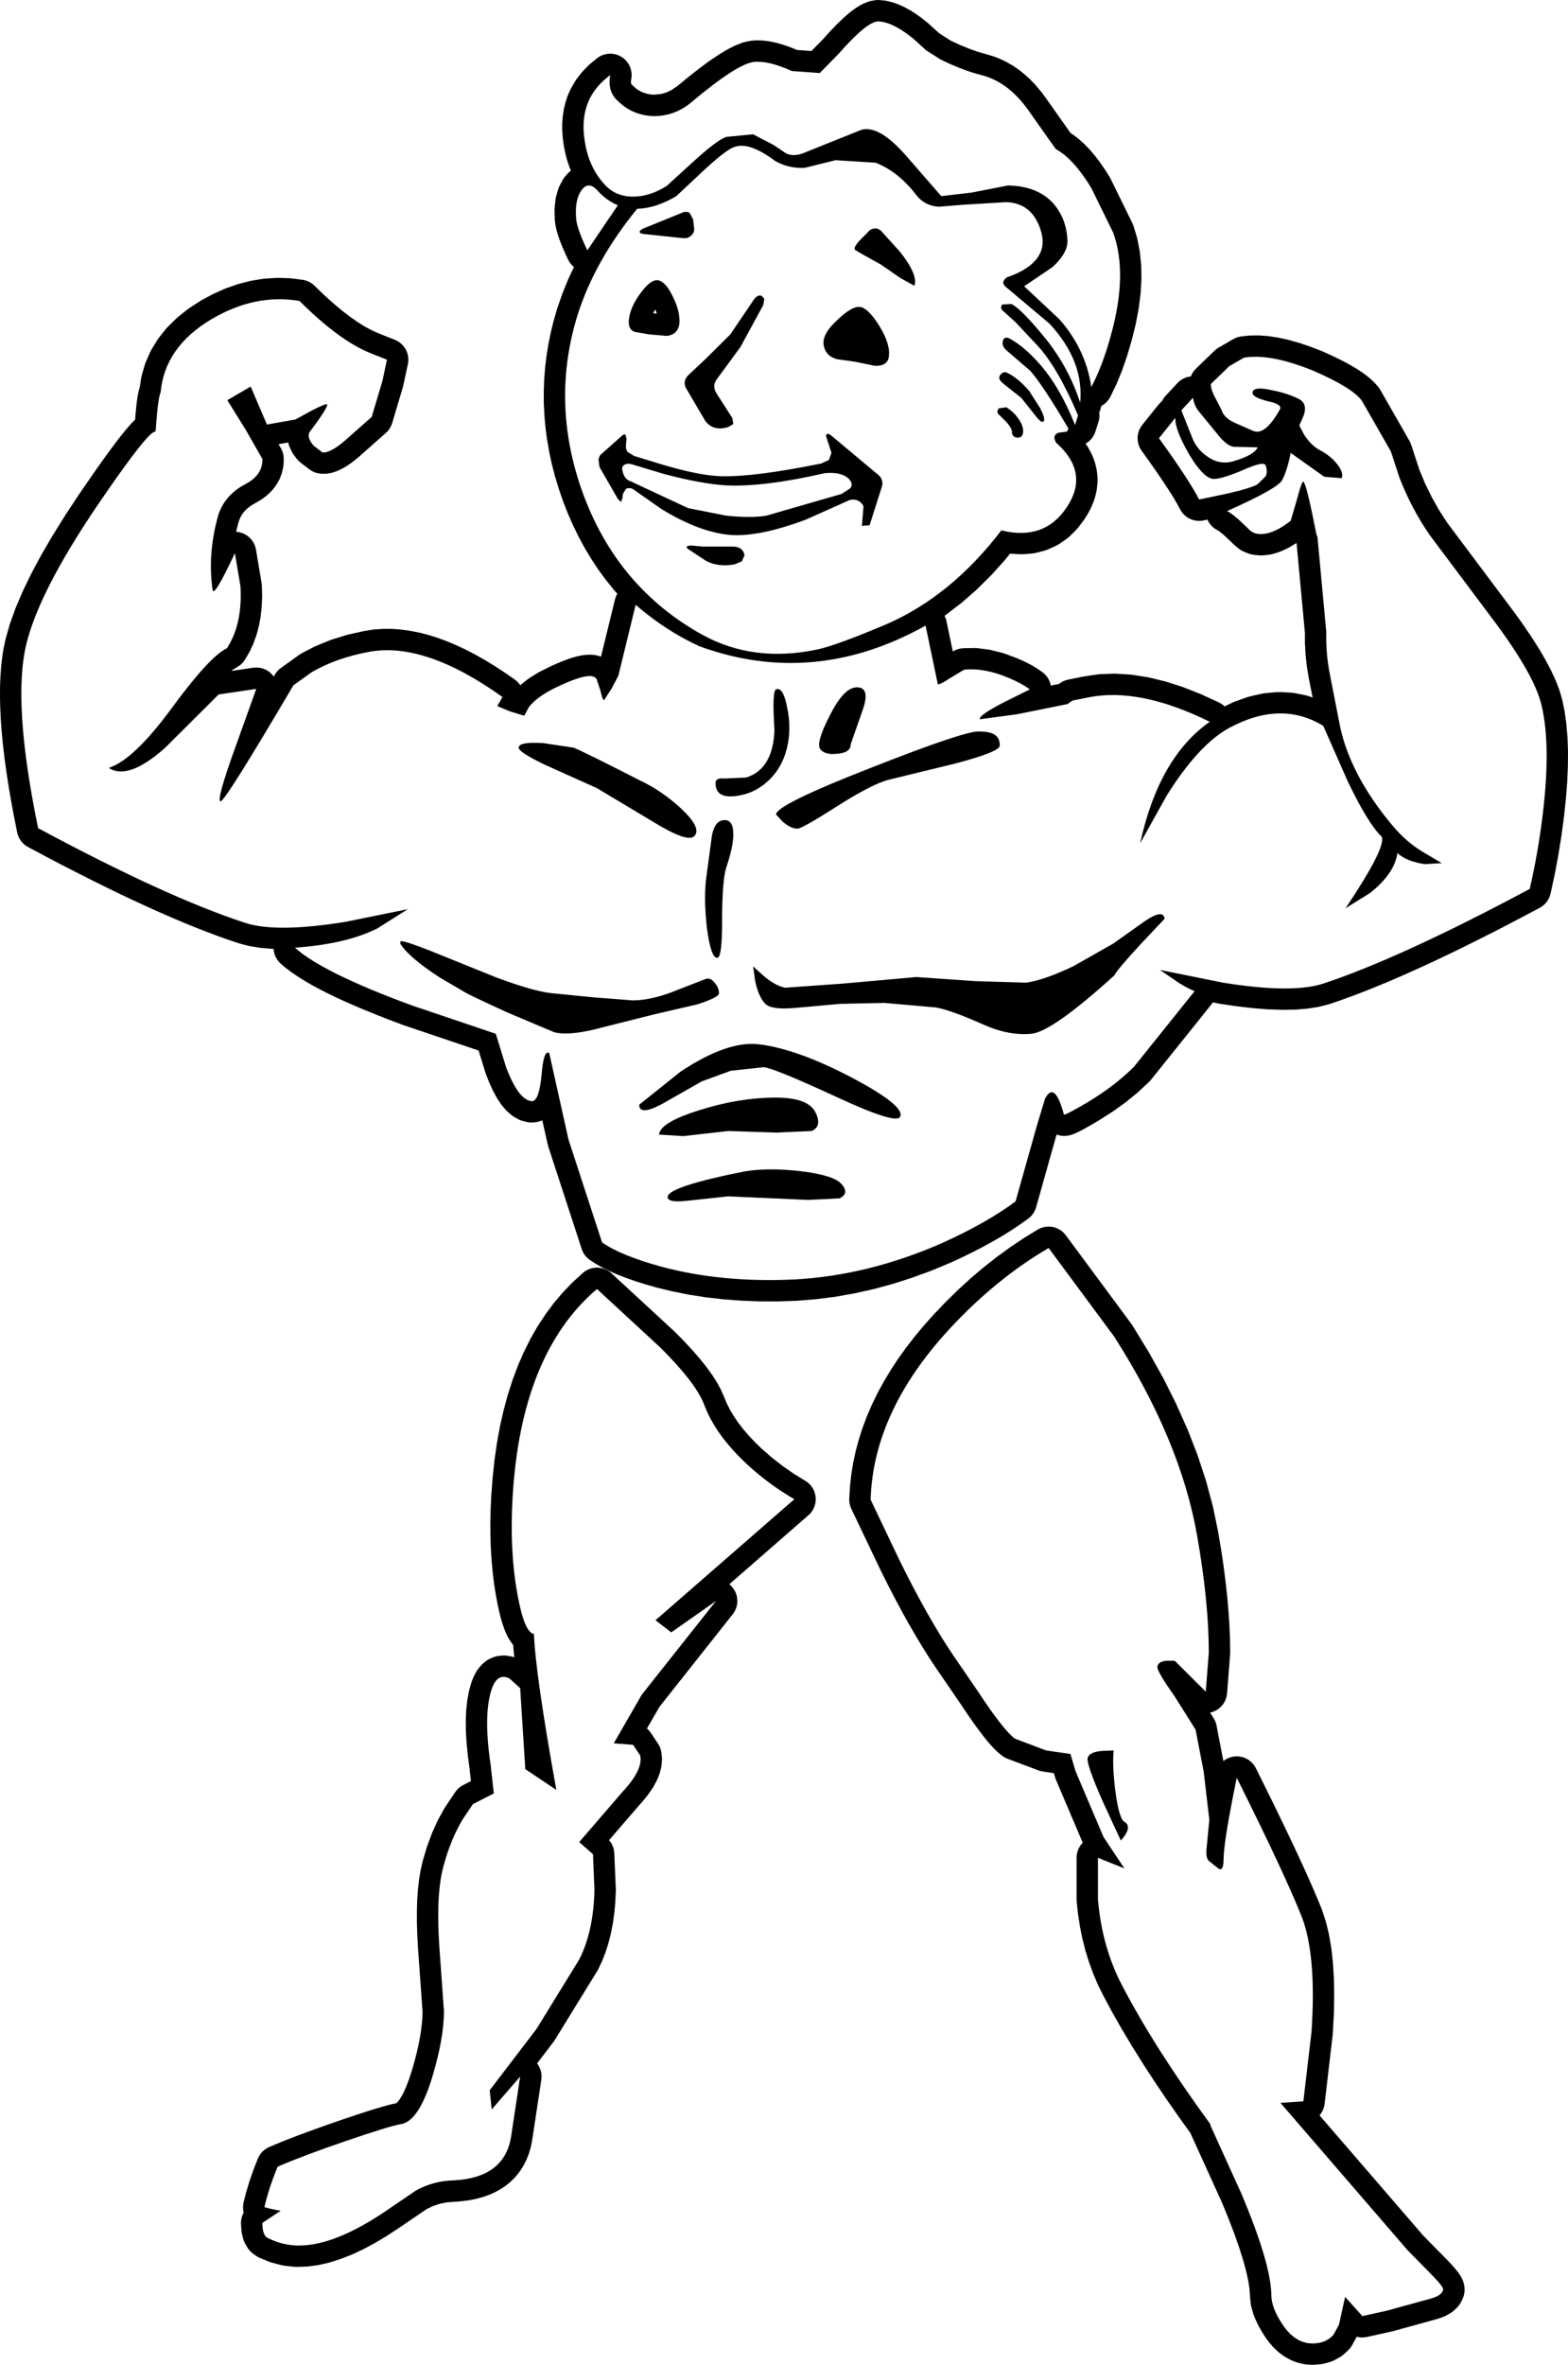 <?xml version="1.0" encoding="UTF-8"?>
<svg xmlns="http://www.w3.org/2000/svg" xmlns:xlink="http://www.w3.org/1999/xlink" width="39.112mm" height="58.961mm" viewBox="-505.904 86.03 39.112 58.961">
    <path transform="matrix(-1,0,0,1,0,0)" style="stroke:none;fill:#000000;fill-rule:evenodd" d="M484.05,86.033L484.084,86.037L484.161,86.05L484.214,86.061L484.281,86.085L484.371,86.123L484.442,86.159L484.545,86.222L484.589,86.252L484.706,86.34L484.735,86.364L484.865,86.478L484.885,86.496L485.029,86.635L485.043,86.649L485.201,86.813L485.212,86.826L485.374,87.006L485.664,87.302L486.025,87.276L486.084,87.25L486.104,87.242L486.239,87.19L486.263,87.181L486.391,87.139L486.419,87.13L486.54,87.097L486.572,87.09L486.686,87.066L486.724,87.059L486.831,87.045L486.876,87.041L486.975,87.036L487.027,87.036L487.12,87.041L487.173,87.046L487.203,87.052L487.319,87.076L487.371,87.09L487.402,87.101L487.541,87.155L487.592,87.177L487.755,87.261L487.789,87.28L487.975,87.393L487.998,87.408L488.208,87.55L488.225,87.562L488.458,87.734L488.471,87.744L488.728,87.946L488.738,87.954L489,88.17L489.153,88.275L489.29,88.339L489.435,88.377L489.595,88.39L489.659,88.386L489.737,88.374L489.806,88.356L489.87,88.334L489.933,88.304L489.993,88.269L490.051,88.226L490.116,88.169L490.145,88.14L490.152,88.131L490.156,88.124L490.16,88.115L490.162,88.104L490.165,88.08L490.164,88.046L490.154,87.974L490.149,87.92L490.15,87.866L490.156,87.813L490.168,87.76L490.185,87.709L490.207,87.659L490.234,87.613L490.266,87.569L490.301,87.528L490.341,87.492L490.384,87.459L490.431,87.432L490.479,87.408L490.53,87.391L490.583,87.378L490.636,87.37L490.69,87.368L490.744,87.372L490.797,87.381L490.849,87.395L490.9,87.415L490.948,87.439L490.993,87.468L491.02,87.489L491.18,87.62L491.223,87.659L491.361,87.8L491.403,87.847L491.519,87.997L491.557,88.055L491.65,88.214L491.677,88.266L491.729,88.382L491.746,88.426L491.788,88.548L491.801,88.593L491.832,88.719L491.841,88.763L491.862,88.895L491.867,88.936L491.878,89.073L491.88,89.114L491.88,89.255L491.879,89.292L491.869,89.439L491.866,89.474L491.846,89.626L491.841,89.655L491.811,89.815L491.803,89.85L491.764,90.003L491.753,90.04L491.704,90.186L491.69,90.223L491.664,90.284L491.704,90.318L491.743,90.355L491.772,90.388L491.818,90.443L491.85,90.486L491.878,90.533L491.948,90.667L491.97,90.716L491.989,90.771L492.033,90.932L492.045,90.984L492.05,91.02L492.069,91.207L492.072,91.276L492.066,91.491L492.063,91.536L492.055,91.601L492.048,91.648L492.033,91.723L492.025,91.755L492.002,91.84L491.994,91.865L491.963,91.96L491.956,91.981L491.917,92.085L491.911,92.101L491.864,92.215L491.858,92.229L491.803,92.353L491.799,92.363L491.736,92.497L491.711,92.545L491.681,92.59L491.646,92.631L491.608,92.669L491.587,92.686L491.723,92.976L491.734,93.001L491.871,93.336L491.88,93.362L491.998,93.699L492.006,93.725L492.086,94L492.092,94.021L492.16,94.296L492.165,94.317L492.221,94.593L492.225,94.615L492.27,94.89L492.273,94.913L492.306,95.189L492.308,95.211L492.33,95.488L492.331,95.511L492.34,95.788L492.341,95.81L492.339,96.088L492.338,96.11L492.324,96.388L492.323,96.411L492.297,96.689L492.295,96.711L492.258,96.99L492.254,97.011L492.205,97.29L492.201,97.312L492.141,97.591L492.136,97.611L492.064,97.891L492.058,97.911L491.974,98.191L491.968,98.21L491.872,98.491L491.865,98.512L491.752,98.802L491.744,98.822L491.621,99.104L491.612,99.124L491.479,99.396L491.469,99.416L491.327,99.679L491.315,99.7L491.163,99.953L491.15,99.974L490.989,100.218L490.975,100.238L490.803,100.473L490.788,100.492L490.607,100.718L490.591,100.737L490.505,100.835L490.509,100.841L490.534,100.889L490.553,100.939L490.566,100.983L490.913,102.403L490.928,102.397L490.978,102.381L491.031,102.368L491.1,102.358L491.16,102.353L491.24,102.354L491.311,102.359L491.367,102.366L491.451,102.382L491.489,102.39L491.585,102.415L491.616,102.424L491.723,102.459L491.745,102.467L491.864,102.511L491.882,102.518L492.013,102.573L492.028,102.579L492.171,102.644L492.189,102.653L492.436,102.776L492.479,102.799L492.688,102.929L492.74,102.965L492.911,103.101L492.926,103.115L492.932,103.106L492.965,103.063L493.002,103.023L493.043,102.988L493.067,102.97L493.308,102.803L493.321,102.794L493.557,102.64L493.571,102.631L493.803,102.489L493.818,102.481L494.046,102.352L494.064,102.343L494.287,102.227L494.306,102.218L494.525,102.116L494.546,102.106L494.761,102.017L494.784,102.008L494.994,101.931L495.019,101.923L495.225,101.859L495.253,101.851L495.455,101.8L495.485,101.794L495.683,101.756L495.714,101.751L495.908,101.726L495.943,101.722L496.132,101.71L496.168,101.709L496.354,101.71L496.391,101.712L496.572,101.725L496.612,101.73L496.788,101.757L496.825,101.764L497.219,101.852L497.26,101.863L497.627,101.976L497.67,101.992L498.012,102.131L498.057,102.151L498.374,102.315L498.44,102.356L498.897,102.684L498.939,102.717L498.978,102.755L499.012,102.797L499.045,102.846L499.076,102.899L499.093,102.875L499.129,102.835L499.168,102.798L499.211,102.765L499.257,102.737L499.306,102.714L499.357,102.696L499.409,102.683L499.462,102.675L499.516,102.673L499.589,102.678L500.133,102.759L500.064,102.706L499.983,102.659L499.937,102.63L499.895,102.597L499.856,102.559L499.822,102.517L499.789,102.468L499.697,102.314L499.673,102.269L499.596,102.104L499.577,102.058L499.513,101.882L499.499,101.838L499.45,101.651L499.44,101.609L499.404,101.411L499.399,101.371L499.377,101.162L499.374,101.126L499.366,100.906L499.366,100.873L499.372,100.642L499.379,100.567L499.519,99.734L499.53,99.681L499.547,99.63L499.569,99.581L499.596,99.534L499.627,99.49L499.663,99.45L499.703,99.413L499.746,99.38L499.792,99.352L499.841,99.329L499.892,99.311L499.944,99.298L499.997,99.291L500.014,99.29L500.004,99.243L499.952,99.043L499.926,98.969L499.895,98.905L499.858,98.844L499.813,98.786L499.759,98.73L499.699,98.678L499.626,98.626L499.419,98.506L499.373,98.476L499.283,98.411L499.233,98.369L499.157,98.298L499.105,98.242L499.045,98.166L499.013,98.122L498.998,98.098L498.951,98.016L498.927,97.968L498.915,97.938L498.882,97.851L498.866,97.8L498.858,97.767L498.84,97.674L498.832,97.62L498.83,97.593L498.826,97.495L498.827,97.441L498.833,97.387L498.844,97.334L498.861,97.283L498.882,97.234L498.896,97.208L498.955,97.105L498.714,97.062L498.714,97.066L498.701,97.118L498.683,97.169L498.668,97.204L498.626,97.289L498.6,97.336L498.573,97.375L498.504,97.466L498.469,97.508L498.43,97.545L498.401,97.569L498.186,97.733L498.141,97.763L498.094,97.789L498.044,97.81L497.992,97.826L497.939,97.836L497.875,97.842L497.825,97.843L497.771,97.842L497.723,97.835L497.667,97.826L497.591,97.807L497.529,97.787L497.472,97.764L497.405,97.733L497.364,97.712L497.291,97.671L497.259,97.651L497.181,97.599L497.157,97.582L497.073,97.519L497.056,97.505L496.966,97.432L496.951,97.419L496.279,96.825L496.24,96.787L496.206,96.745L496.176,96.701L496.15,96.653L496.121,96.577L495.854,95.681L495.844,95.64L495.73,95.11L495.722,95.056L495.718,95.002L495.721,94.949L495.728,94.895L495.741,94.843L495.76,94.792L495.783,94.743L495.811,94.697L495.844,94.654L495.881,94.615L495.921,94.579L495.965,94.548L496.012,94.521L496.055,94.502L496.43,94.353L496.602,94.279L496.776,94.188L496.963,94.073L497.164,93.934L497.369,93.777L497.591,93.591L497.822,93.383L498.063,93.15L498.104,93.114L498.148,93.083L498.195,93.057L498.244,93.035L498.295,93.018L498.368,93.004L498.643,92.97L498.694,92.966L498.969,92.958L499.019,92.959L499.294,92.977L499.344,92.982L499.618,93.026L499.665,93.036L499.939,93.106L499.984,93.119L500.258,93.215L500.299,93.231L500.572,93.353L500.609,93.371L500.882,93.519L500.921,93.542L501.196,93.722L501.237,93.752L501.479,93.946L501.521,93.984L501.73,94.191L501.771,94.237L501.946,94.458L501.985,94.514L502.127,94.748L502.159,94.81L502.268,95.057L502.292,95.124L502.367,95.384L502.382,95.452L502.417,95.682L502.427,95.715L502.443,95.773L502.466,95.884L502.472,95.916L502.493,96.063L502.496,96.084L502.515,96.268L502.517,96.28L502.534,96.493L502.537,96.496L502.561,96.519L502.622,96.582L502.637,96.598L502.706,96.676L502.716,96.688L502.795,96.781L502.802,96.79L502.89,96.899L502.896,96.907L502.992,97.032L502.996,97.036L503.101,97.176L503.105,97.181L503.219,97.336L503.222,97.341L503.345,97.511L503.347,97.514L503.479,97.7L503.482,97.704L503.623,97.905L503.625,97.909L503.934,98.358L503.94,98.366L504.281,98.884L504.288,98.895L504.594,99.387L504.603,99.401L504.874,99.867L504.883,99.883L505.119,100.324L505.129,100.343L505.33,100.758L505.341,100.782L505.507,101.171L505.518,101.199L505.65,101.563L505.661,101.598L505.758,101.936L505.766,101.97L505.807,102.158L505.812,102.185L505.845,102.386L505.848,102.41L505.873,102.624L505.875,102.646L505.892,102.874L505.893,102.894L505.903,103.135L505.903,103.152L505.904,103.406L505.904,103.422L505.898,103.689L505.897,103.704L505.883,103.984L505.882,103.997L505.86,104.291L505.859,104.303L505.829,104.61L505.828,104.62L505.79,104.941L505.789,104.951L505.743,105.284L505.742,105.293L505.688,105.64L505.687,105.648L505.625,106.008L505.624,106.016L505.555,106.389L505.553,106.396L505.476,106.783L505.463,106.835L505.444,106.886L505.421,106.934L505.392,106.98L505.36,107.023L505.323,107.062L505.282,107.098L505.238,107.129L505.204,107.149L504.809,107.359L504.806,107.361L504.421,107.563L504.418,107.565L504.042,107.758L504.039,107.76L503.673,107.945L503.669,107.947L503.313,108.124L503.309,108.126L502.962,108.295L502.958,108.297L502.621,108.457L502.616,108.459L502.289,108.611L502.284,108.613L501.966,108.757L501.961,108.759L501.652,108.894L501.647,108.896L501.348,109.023L501.342,109.026L501.053,109.144L501.046,109.147L500.766,109.256L500.759,109.259L500.489,109.361L500.481,109.364L500.22,109.457L500.212,109.46L499.961,109.544L499.926,109.555L499.718,109.61L499.667,109.62L499.429,109.659L499.388,109.664L499.12,109.686L499.086,109.688L499.079,109.688L499.075,109.73L499.066,109.783L499.05,109.835L499.03,109.885L499.004,109.932L498.974,109.977L498.94,110.019L498.893,110.064L498.802,110.142L498.781,110.159L498.677,110.238L498.658,110.252L498.543,110.333L498.526,110.344L498.398,110.427L498.384,110.436L498.244,110.521L498.231,110.528L498.079,110.615L498.067,110.621L497.903,110.709L497.893,110.714L497.717,110.803L497.707,110.808L497.519,110.899L497.511,110.902L497.31,110.995L497.302,110.998L497.09,111.092L497.083,111.095L496.858,111.191L496.852,111.193L496.615,111.29L496.609,111.293L496.36,111.391L496.355,111.394L496.094,111.494L496.089,111.496L495.816,111.598L495.8,111.603L493.966,112.222L493.793,112.783L493.779,112.823L493.702,113.016L493.691,113.042L493.614,113.21L493.598,113.241L493.52,113.385L493.496,113.425L493.417,113.545L493.381,113.594L493.301,113.689L493.264,113.728L493.243,113.747L493.163,113.817L493.121,113.851L493.074,113.88L492.993,113.926L492.945,113.951L492.894,113.97L492.866,113.978L492.784,113.999L492.731,114.011L492.677,114.016L492.623,114.016L492.595,114.014L492.549,114.01L492.496,114.001L492.444,113.988L492.393,113.969L492.377,113.961L492.243,114.559L492.23,114.609L491.393,117.173L491.374,117.223L491.35,117.271L491.321,117.317L491.287,117.359L491.249,117.398L491.208,117.432L491.176,117.455L491.05,117.536L491.02,117.554L490.877,117.634L490.851,117.647L490.691,117.725L490.669,117.736L490.491,117.812L490.472,117.82L490.278,117.895L490.261,117.901L490.049,117.975L490.035,117.98L489.807,118.051L489.793,118.055L489.548,118.125L489.528,118.131L489.146,118.224L489.123,118.229L488.731,118.307L488.709,118.311L488.307,118.374L488.285,118.377L487.873,118.424L487.853,118.426L487.431,118.458L487.411,118.459L486.979,118.475L486.96,118.476L486.518,118.477L486.5,118.477L486.049,118.462L486.023,118.461L485.566,118.424L485.541,118.422L485.083,118.363L485.059,118.36L484.601,118.279L484.577,118.274L484.119,118.172L484.095,118.166L483.637,118.041L483.615,118.035L483.156,117.888L483.134,117.88L482.675,117.712L482.654,117.703L482.195,117.512L482.174,117.503L481.901,117.377L481.892,117.372L481.632,117.244L481.621,117.239L481.373,117.111L481.362,117.104L481.127,116.975L481.115,116.968L480.893,116.839L480.88,116.831L480.671,116.7L480.657,116.691L480.46,116.56L480.445,116.549L480.261,116.417L480.219,116.383L480.18,116.345L480.146,116.304L480.115,116.259L480.09,116.212L480.069,116.162L480.059,116.129L479.549,114.317L479.501,114.333L479.449,114.344L479.395,114.351L479.341,114.352L479.287,114.347L479.238,114.338L479.21,114.332L479.158,114.317L479.13,114.306L479.083,114.287L479.051,114.273L478.986,114.242L478.97,114.234L478.886,114.189L478.876,114.184L478.774,114.127L478.767,114.123L478.645,114.054L478.642,114.051L478.502,113.97L478.485,113.959L478.16,113.752L478.135,113.735L477.835,113.519L477.809,113.5L477.533,113.274L477.506,113.251L477.254,113.016L477.201,112.96L475.691,111.078L475.659,111.034L475.652,111.022L475.502,111.052L475.474,111.057L475.061,111.118L475.044,111.12L474.66,111.165L474.64,111.167L474.285,111.195L474.261,111.196L473.934,111.207L473.907,111.208L473.609,111.203L473.575,111.201L473.305,111.179L473.264,111.174L473.024,111.136L472.975,111.125L472.763,111.07L472.725,111.059L472.477,110.974L472.469,110.971L472.211,110.878L472.203,110.875L471.936,110.774L471.929,110.771L471.651,110.661L471.645,110.658L471.358,110.54L471.351,110.538L471.054,110.411L471.049,110.409L470.742,110.274L470.737,110.271L470.42,110.128L470.415,110.126L470.088,109.974L470.084,109.972L469.747,109.812L469.743,109.81L469.396,109.641L469.392,109.639L469.036,109.462L469.032,109.46L468.666,109.275L468.662,109.274L468.286,109.08L468.283,109.078L467.896,108.876L467.894,108.874L467.497,108.664L467.451,108.636L467.408,108.604L467.368,108.568L467.332,108.527L467.3,108.483L467.273,108.437L467.251,108.388L467.234,108.336L467.226,108.306L467.125,107.838L467.122,107.823L467.033,107.351L467.031,107.337L466.955,106.862L466.953,106.848L466.889,106.369L466.888,106.355L466.844,105.938L466.842,105.922L466.812,105.527L466.811,105.51L466.795,105.138L466.795,105.118L466.792,104.769L466.793,104.746L466.804,104.42L466.806,104.394L466.832,104.091L466.835,104.061L466.874,103.781L466.88,103.747L466.933,103.49L466.944,103.446L467.001,103.254L467.015,103.213L467.096,103.003L467.11,102.971L467.216,102.743L467.229,102.718L467.359,102.473L467.37,102.452L467.525,102.189L467.536,102.172L467.715,101.892L467.724,101.878L467.928,101.58L467.936,101.568L468.165,101.252L468.17,101.245L469.797,99.074L469.998,98.765L470.181,98.443L470.349,98.101L470.496,97.753L470.704,97.118L470.724,97.067L470.748,97.019L471.471,95.756L471.5,95.71L471.529,95.673L471.601,95.59L471.645,95.545L471.739,95.458L471.777,95.427L471.893,95.338L471.923,95.316L472.063,95.225L472.087,95.21L472.249,95.116L472.269,95.104L472.453,95.007L472.47,94.999L472.677,94.899L472.691,94.892L472.92,94.789L472.946,94.778L473.21,94.677L473.232,94.669L473.482,94.584L473.507,94.577L473.744,94.51L473.773,94.502L473.997,94.453L474.032,94.446L474.242,94.414L474.283,94.409L474.48,94.394L474.527,94.393L474.712,94.395L474.765,94.398L474.937,94.418L474.99,94.426L475.042,94.441L475.092,94.46L475.145,94.487L475.513,94.701L475.558,94.731L475.615,94.779L476.072,95.222L476.109,95.261L476.142,95.304L476.17,95.35L476.193,95.399L476.199,95.416L476.225,95.418L476.278,95.429L476.329,95.445L476.379,95.466L476.426,95.492L476.471,95.523L476.512,95.558L476.537,95.584L476.829,95.899L476.863,95.94L476.894,95.985L476.918,96.031L476.953,96.061L477.005,96.117L477.411,96.622L477.442,96.666L477.469,96.713L477.492,96.762L477.509,96.813L477.52,96.866L477.527,96.919L477.528,96.973L477.523,97.027L477.513,97.08L477.498,97.132L477.478,97.182L477.453,97.23L477.428,97.267L477.249,97.517L477.088,97.746L476.947,97.952L476.819,98.144L476.701,98.326L476.61,98.474L476.533,98.607L476.463,98.737L476.435,98.783L476.402,98.826L476.365,98.866L476.325,98.901L476.281,98.933L476.234,98.96L476.185,98.982L476.134,98.998L476.081,99.01L476.027,99.016L475.973,99.017L475.919,99.012L475.883,99.006L475.785,98.985L475.77,99.018L475.743,99.065L475.711,99.108L475.675,99.149L475.635,99.185L475.592,99.217L475.545,99.245L475.519,99.259L475.492,99.277L475.438,99.319L475.372,99.373L475.13,99.603L475.108,99.623L475.022,99.696L474.979,99.728L474.933,99.757L474.88,99.782L474.775,99.826L474.724,99.843L474.672,99.856L474.63,99.863L474.506,99.876L474.452,99.879L474.388,99.876L474.246,99.86L474.193,99.851L474.15,99.84L474.008,99.796L473.941,99.771L473.795,99.704L473.743,99.676L473.591,99.585L473.563,99.567L473.354,101.816L473.354,102.057L473.353,102.086L473.338,102.349L473.336,102.379L473.306,102.64L473.303,102.668L473.259,102.927L473.257,102.942L473.162,103.421L473.26,103.387L473.334,103.366L473.616,103.31L473.694,103.3L473.984,103.285L474.06,103.287L474.357,103.314L474.426,103.325L474.73,103.394L474.792,103.412L475.104,103.523L475.155,103.544L475.358,103.642L475.391,103.612L475.435,103.58L475.504,103.542L475.937,103.342L475.965,103.33L476.383,103.166L476.416,103.154L476.819,103.025L476.857,103.015L477.245,102.921L477.288,102.913L477.661,102.855L477.709,102.849L478.067,102.827L478.121,102.826L478.464,102.839L478.522,102.844L478.849,102.893L478.876,102.898L479.257,102.974L479.309,102.987L479.36,103.005L479.408,103.029L479.456,103.058L479.492,103.083L479.693,103.124L479.695,103.109L479.709,103.057L479.728,103.007L479.752,102.958L479.781,102.912L479.814,102.87L479.851,102.831L479.913,102.781L480.021,102.706L480.053,102.686L480.173,102.614L480.203,102.598L480.337,102.53L480.362,102.518L480.508,102.453L480.537,102.441L480.836,102.329L480.892,102.311L481.18,102.238L481.246,102.225L481.524,102.191L481.599,102.187L481.864,102.192L481.918,102.196L481.972,102.205L482.024,102.22L482.074,102.24L482.13,102.269L482.137,102.273L482.295,101.518L482.309,101.466L482.328,101.415L482.344,101.383L482.33,101.374L482.301,101.353L481.939,101.075L481.912,101.054L481.561,100.748L481.537,100.725L481.198,100.39L481.176,100.368L480.848,100.004L480.829,99.981L480.71,99.834L480.697,99.835L480.452,99.849L480.373,99.848L480.145,99.828L480.091,99.82L480.058,99.813L479.845,99.758L479.794,99.741L479.757,99.726L479.561,99.636L479.513,99.611L479.479,99.59L479.299,99.465L479.257,99.432L479.231,99.409L479.067,99.249L479.014,99.189L478.867,98.995L478.838,98.952L478.772,98.845L478.752,98.811L478.697,98.705L478.679,98.665L478.635,98.56L478.618,98.516L478.585,98.411L478.572,98.361L478.55,98.258L478.542,98.203L478.531,98.1L478.528,98.045L478.528,97.943L478.531,97.884L478.543,97.783L478.552,97.727L478.574,97.628L478.589,97.573L478.622,97.474L478.642,97.424L478.686,97.326L478.708,97.283L478.763,97.186L478.788,97.147L478.826,97.091L478.812,97.083L478.767,97.053L478.725,97.018L478.688,96.98L478.654,96.937L478.625,96.892L478.601,96.844L478.579,96.786L478.504,96.547L478.49,96.495L478.482,96.442L478.479,96.388L478.482,96.334L478.485,96.312L478.483,96.307L478.461,96.257L478.445,96.206L478.434,96.153L478.434,96.151L478.41,96.139L478.365,96.109L478.324,96.075L478.286,96.036L478.252,95.994L478.222,95.949L478.202,95.912L478.062,95.622L478.048,95.592L477.919,95.276L477.909,95.249L477.791,94.908L477.783,94.883L477.676,94.517L477.67,94.496L477.578,94.125L477.572,94.096L477.504,93.74L477.499,93.707L477.455,93.367L477.452,93.33L477.433,93.006L477.432,92.965L477.438,92.655L477.441,92.611L477.472,92.317L477.479,92.268L477.534,91.989L477.547,91.938L477.627,91.675L477.645,91.624L477.658,91.595L478.203,90.483L478.232,90.432L478.343,90.257L478.355,90.239L478.466,90.079L478.481,90.057L478.592,89.913L478.611,89.891L478.722,89.761L478.745,89.736L478.856,89.622L478.883,89.596L478.994,89.498L479.029,89.469L479.14,89.386L479.182,89.358L479.199,89.348L479.769,88.541L479.773,88.535L479.906,88.352L479.929,88.323L480.067,88.158L480.095,88.126L480.239,87.98L480.273,87.949L480.423,87.821L480.461,87.791L480.616,87.682L480.662,87.653L480.822,87.563L480.872,87.538L481.038,87.466L481.091,87.446L481.262,87.393L481.276,87.389L481.497,87.326L481.718,87.249L481.957,87.151L482.193,87.041L482.478,86.859L482.75,86.611L482.779,86.587L482.907,86.486L482.927,86.47L483.051,86.383L483.075,86.366L483.193,86.291L483.223,86.274L483.336,86.212L483.373,86.194L483.481,86.145L483.527,86.127L483.631,86.091L483.686,86.076L483.785,86.053L483.848,86.043L483.943,86.033L483.997,86.03L484.05,86.033zM491,90.781C490.848,90.95,490.679,91.071,490.492,91.148L490.758,91.539L491.253,92.271C491.431,91.901,491.524,91.635,491.533,91.476C491.558,91.172,491.515,90.941,491.405,90.781C491.287,90.613,491.152,90.613,491,90.781zM475.131,97.17L474.534,97.183C474.585,97.309,474.779,97.422,475.118,97.524C475.354,97.599,475.578,97.562,475.79,97.411C475.951,97.301,476.069,97.162,476.145,96.994L476.437,96.261L476.145,95.946C476.128,96.081,476.074,96.203,475.98,96.312L475.536,96.854C475.384,97.049,475.249,97.153,475.131,97.17zM474.332,97.638C474.298,97.747,474.298,97.835,474.332,97.903L474.521,98.091C474.589,98.151,474.839,98.231,475.27,98.332L475.993,98.484C476.162,98.155,476.496,97.646,476.995,96.956L476.59,96.451L476.577,96.589C476.534,96.792,476.42,97.052,476.234,97.372C476.022,97.726,475.836,97.924,475.676,97.966C475.557,97.991,475.299,97.919,474.902,97.752C474.547,97.591,474.356,97.554,474.332,97.638zM491.317,89.556C491.384,89.144,491.342,88.787,491.19,88.483C491.081,88.264,490.911,88.071,490.682,87.902C490.734,88.18,490.666,88.399,490.48,88.559C490.235,88.795,489.938,88.917,489.591,88.925C489.254,88.925,488.949,88.816,488.679,88.597C487.901,87.941,487.372,87.6,487.093,87.574C486.857,87.549,486.542,87.624,486.153,87.801L485.456,87.851L484.986,87.372C484.513,86.833,484.184,86.564,483.997,86.564C483.753,86.572,483.456,86.72,483.109,87.005L482.805,87.283L482.449,87.51C482.07,87.696,481.727,87.827,481.422,87.902C480.957,88.02,480.551,88.335,480.204,88.849L479.57,89.746C479.274,89.906,478.979,90.23,478.682,90.718L478.137,91.83C477.891,92.512,477.909,93.356,478.188,94.368C478.323,94.873,478.488,95.31,478.682,95.68C478.775,95.048,479.042,94.485,479.481,93.988L480.357,93.168L479.647,92.687C479.384,92.444,479.261,92.216,479.279,92.005C479.295,91.677,479.397,91.396,479.583,91.159C479.845,90.831,480.238,90.664,480.762,90.654L481.663,90.831L482.425,90.92L483.249,89.974C483.723,89.417,484.112,89.181,484.416,89.266L485.266,89.607L485.862,89.847C486.04,89.914,486.187,89.914,486.306,89.847L486.61,89.644L487.118,89.379L487.79,89.443C487.951,89.501,488.234,89.716,488.64,90.087L489.275,90.667C489.546,90.836,489.812,90.924,490.074,90.932C490.379,90.941,490.624,90.844,490.81,90.643C491.081,90.356,491.249,89.993,491.317,89.556zM479.938,91.791C479.786,92.296,480.052,92.676,480.738,92.928C480.772,92.928,480.809,92.953,480.851,93.004C480.903,93.07,480.882,93.138,480.788,93.205L479.723,94.102C479.147,94.725,478.893,95.381,478.961,96.071C479.139,95.516,479.413,94.998,479.786,94.519C480.209,93.996,480.504,93.694,480.674,93.609L480.903,93.622C480.953,93.681,480.94,93.74,480.864,93.799L480.572,94.064L480.015,94.657C479.684,95.019,479.35,95.596,479.013,96.388L479.088,96.627C479.334,96.005,479.629,95.495,479.976,95.1C480.238,94.805,480.488,94.595,480.725,94.468C480.817,94.426,480.872,94.451,480.89,94.543C480.914,94.628,480.872,94.712,480.762,94.796L480.204,95.276C479.984,95.529,479.668,96.008,479.253,96.716L479.292,96.792L479.494,96.817C479.613,96.859,479.634,96.943,479.558,97.07C479,97.565,478.911,98.101,479.292,98.673C479.663,99.237,480.209,99.431,480.927,99.254C481.757,100.34,482.707,101.118,483.782,101.589C484.62,101.943,485.194,102.154,485.507,102.221C486.573,102.448,487.533,102.326,488.387,101.855C489.799,101.072,490.792,99.894,491.368,98.319C491.909,96.821,491.951,95.339,491.494,93.874C491.207,92.974,490.713,92.094,490.011,91.236C489.698,91.227,489.372,91.122,489.034,90.92L488.387,90.313C487.99,89.943,487.722,89.737,487.588,89.695C487.343,89.602,486.999,89.72,486.56,90.049C486.332,90.175,486.087,90.23,485.824,90.213L485.063,90.024L484.061,90.087C483.68,90.238,483.342,90.508,483.046,90.895C482.911,91.071,482.725,91.169,482.488,91.185L481.879,91.135L480.814,91.071C480.373,91.08,480.081,91.32,479.938,91.791zM480.535,96.425C480.593,96.341,480.682,96.261,480.801,96.185L480.991,96.211C481.042,96.278,481.033,96.337,480.966,96.388L480.814,96.539C480.712,96.648,480.661,96.737,480.661,96.804C480.661,96.888,480.615,96.935,480.522,96.943C480.428,96.943,480.383,96.888,480.383,96.779C480.383,96.669,480.433,96.552,480.535,96.425zM480.953,95.378C481.004,95.444,480.979,95.516,480.877,95.592L480.851,95.617L480.433,95.946L480.091,96.375C479.963,96.544,479.887,96.589,479.862,96.513C479.845,96.463,479.879,96.358,479.963,96.198L480.23,95.781C480.407,95.571,480.59,95.42,480.775,95.327C480.843,95.293,480.903,95.31,480.953,95.378zM487.625,99.658L488.374,99.658L488.64,99.632C488.81,99.632,488.823,99.675,488.679,99.759L488.298,100.011C488.095,100.121,487.854,100.15,487.575,100.1L487.397,100.024L487.333,99.873C487.359,99.73,487.456,99.658,487.625,99.658zM489.82,91.867L488.868,91.968C488.784,91.976,488.716,91.955,488.666,91.905C488.606,91.854,488.581,91.791,488.59,91.716L488.615,91.5L488.703,91.336C488.763,91.303,488.826,91.303,488.894,91.336L489.859,91.728C489.925,91.762,489.956,91.791,489.946,91.817C489.946,91.841,489.904,91.859,489.82,91.867zM483.934,91.778C483.984,91.737,484.04,91.719,484.099,91.728C484.166,91.737,484.218,91.766,484.252,91.817L484.441,92.005C484.56,92.132,484.607,92.216,484.581,92.258L484.365,92.385L483.934,92.624L483.44,92.965L483.096,93.155C483.03,92.978,483.148,92.697,483.453,92.309L483.934,91.778zM488.957,94.102C488.941,93.9,488.995,93.673,489.123,93.42C489.241,93.176,489.363,93.041,489.491,93.017C489.609,92.999,489.752,93.104,489.922,93.332C490.091,93.559,490.188,93.774,490.214,93.976C490.238,94.152,490.193,94.262,490.074,94.304L489.706,94.368L489.262,94.405C489.084,94.379,488.983,94.279,488.957,94.102zM489.541,93.791L489.524,93.848L489.612,93.84L489.576,93.774L489.56,93.749L489.541,93.791zM484.086,95.15C483.866,95.159,483.748,95.079,483.731,94.91C483.706,94.709,483.786,94.456,483.972,94.152C484.158,93.858,484.315,93.702,484.441,93.686C484.576,93.66,484.771,93.77,485.025,94.014C485.288,94.257,485.398,94.472,485.354,94.657C485.321,94.826,485.211,94.935,485.025,94.986L484.581,95.048L484.086,95.15zM488.729,95.378C488.839,95.487,488.856,95.605,488.779,95.73L488.311,96.526C488.175,96.703,487.985,96.753,487.74,96.678L487.612,96.602L487.638,96.451L488.019,95.857C488.111,95.722,488.111,95.596,488.019,95.478L487.435,94.683L486.865,93.635L486.839,93.483L486.902,93.408C486.978,93.374,487.055,93.42,487.131,93.546L487.688,94.368L488.311,94.986L488.729,95.378zM484.213,99.127L483.908,98.168C483.866,98.033,483.913,97.919,484.048,97.827L485.164,96.893C485.215,96.851,485.254,96.838,485.278,96.854C485.304,96.872,485.304,96.909,485.278,96.968L485.164,97.322L485.228,97.499L485.419,97.586C486.542,97.814,487.376,97.919,487.917,97.903C488.256,97.895,488.716,97.806,489.3,97.638L490.087,97.398L490.251,97.297C490.285,97.247,490.298,97.187,490.29,97.12L490.277,96.968L490.303,96.867C490.327,96.851,490.361,96.863,490.403,96.906L490.886,97.335C490.937,97.369,490.966,97.422,490.974,97.499L490.949,97.676L490.492,98.471L490.416,98.546L490.379,98.458L490.366,98.345L490.29,98.218C490.238,98.193,490.184,98.193,490.125,98.218L489.402,98.723C488.826,99.077,488.293,99.288,487.803,99.355C487.312,99.423,486.649,99.3,485.811,98.989L484.707,98.496C484.555,98.463,484.441,98.513,484.365,98.648L484.404,99.14L484.213,99.127zM490.314,97.612C490.264,97.586,490.201,97.586,490.125,97.612L489.325,97.852C488.716,98.012,488.213,98.104,487.816,98.13C487.181,98.164,486.353,98.062,485.33,97.827C485.067,97.802,484.873,97.844,484.746,97.953C484.652,98.046,484.636,98.13,484.696,98.205L484.911,98.345L486.789,98.887C487.042,98.929,487.376,98.929,487.79,98.887L488.742,98.698L490.175,98.029C490.285,97.995,490.353,97.903,490.379,97.752C490.395,97.684,490.374,97.638,490.314,97.612zM473.139,95.276C472.497,95.555,472.095,95.802,471.934,96.021L471.211,97.284L470.996,97.94C470.792,98.463,470.539,98.942,470.234,99.38L468.597,101.565C467.955,102.432,467.574,103.109,467.456,103.598C467.295,104.254,467.282,105.155,467.418,106.3C467.494,106.939,467.603,107.571,467.747,108.193C469.887,109.338,471.604,110.125,472.897,110.554C473.422,110.723,474.255,110.715,475.397,110.53L476.97,110.213L476.653,110.429C476.484,110.554,476.301,110.66,476.107,110.744L477.617,112.626C477.938,112.946,478.323,113.24,478.771,113.51C479.169,113.745,479.368,113.846,479.368,113.813C479.52,113.248,479.676,113.118,479.836,113.422L480.039,114.091L480.572,115.984C481.046,116.338,481.655,116.683,482.399,117.02C483.626,117.559,484.847,117.861,486.066,117.929C487.283,117.988,488.395,117.883,489.402,117.613C490.078,117.428,490.573,117.226,490.886,117.007L491.723,114.443L492.204,112.285C492.298,112.225,492.361,112.407,492.395,112.828C492.438,113.282,492.522,113.501,492.649,113.484C492.869,113.459,493.08,113.173,493.284,112.626L493.537,111.805L495.629,111.098C497.119,110.551,498.091,110.07,498.547,109.658C497.702,109.599,497.017,109.44,496.493,109.179L495.731,108.698L497.292,109.015C498.442,109.2,499.275,109.208,499.79,109.039C501.102,108.61,502.823,107.823,504.953,106.678C505.386,104.582,505.483,103.05,505.245,102.083C505.034,101.215,504.45,100.074,503.494,98.66C502.624,97.38,502.134,96.758,502.024,96.792L501.985,96.324C501.961,96.055,501.93,95.883,501.896,95.807C501.829,95.058,501.406,94.451,500.628,93.988C499.901,93.559,499.169,93.408,498.434,93.533C497.757,94.207,497.156,94.645,496.633,94.847L496.252,94.998L496.365,95.529L496.633,96.425L497.304,97.019C497.55,97.229,497.736,97.326,497.863,97.309L498.078,97.145C498.189,97.019,498.226,96.909,498.192,96.817C497.863,96.38,497.714,96.143,497.748,96.11C497.766,96.092,497.897,96.148,498.142,96.274L498.535,96.489L499.246,96.615L499.651,95.668L500.234,96.008L499.778,96.74L499.359,97.473C499.351,97.742,499.495,97.953,499.79,98.104C500.137,98.29,500.361,98.551,500.463,98.887C500.641,99.519,500.687,100.134,500.602,100.731C500.586,100.883,500.4,100.579,500.045,99.822L499.905,100.655C499.871,101.287,499.985,101.8,500.247,102.196C500.526,102.322,500.988,102.823,501.63,103.698C502.256,104.549,502.776,105.041,503.191,105.176C502.869,105.386,502.403,105.222,501.795,104.684L500.45,103.345L499.512,103.206L500.019,104.621C500.358,105.554,500.484,106.017,500.4,106.009C500.315,105.993,499.711,105.028,498.586,103.117L498.129,102.789C497.723,102.554,497.25,102.385,496.709,102.284C495.778,102.107,494.666,102.482,493.371,103.408L493.499,103.635L493.195,103.762L492.827,103.875L492.712,103.661C492.561,103.466,492.306,103.291,491.951,103.13C491.554,102.945,491.283,102.865,491.139,102.89C491.063,102.907,491.021,102.94,491.013,102.992L490.924,103.257C490.89,103.416,490.86,103.492,490.835,103.484L490.645,103.193L490.48,102.878L490.048,101.11C489.541,101.548,489.008,101.893,488.45,102.146C486.547,102.836,484.67,102.663,482.817,101.628L482.513,103.08C482.505,103.114,482.404,103.067,482.209,102.94L481.854,102.726C481.507,102.693,481.13,102.764,480.725,102.94C480.522,103.025,480.352,103.117,480.217,103.219L480.851,103.534C481.292,103.762,481.495,103.905,481.461,103.963L480.535,103.838L479.279,103.585L479.152,103.497L478.771,103.421C477.917,103.244,476.902,103.446,475.727,104.026C476.572,104.616,477.152,105.626,477.465,107.057L476.805,105.871C476.272,105.02,475.752,104.457,475.244,104.179C474.382,103.715,473.599,103.698,472.897,104.127L472.289,105.504C471.95,106.211,471.667,106.675,471.438,106.893C471.362,107.07,471.663,107.664,472.34,108.674L471.73,108.295C471.325,107.975,471.096,107.643,471.046,107.297C470.91,107.432,470.686,107.524,470.373,107.575L469.942,107.55L470.323,107.323C470.628,107.154,470.902,106.927,471.147,106.641C471.9,105.748,472.352,104.869,472.505,104.002L472.733,102.839C472.8,102.495,472.831,102.146,472.821,101.792L473.038,99.455L473.05,99.38L473.062,99.38C473.232,98.513,473.341,98.067,473.393,98.041C473.418,98.025,473.473,98.176,473.557,98.496L473.709,99.014C473.921,99.182,474.119,99.288,474.306,99.33C474.508,99.371,474.661,99.334,474.763,99.216L475.016,98.976C475.144,98.866,475.236,98.799,475.296,98.773C474.45,98.395,473.993,98.138,473.925,98.004C473.841,97.852,473.769,97.625,473.709,97.322L472.873,97.916L472.441,97.953C472.399,97.869,472.432,97.755,472.542,97.612C472.652,97.469,472.797,97.351,472.973,97.258C473.118,97.183,473.249,97.057,473.367,96.88L473.494,96.64L473.38,96.375C473.32,96.19,473.359,96.06,473.494,95.983C473.688,95.883,473.921,95.807,474.192,95.756C474.496,95.688,474.653,95.709,474.661,95.819C474.669,95.894,474.542,95.967,474.28,96.034C474.035,96.084,473.934,96.152,473.976,96.235C474.23,96.69,474.458,96.867,474.661,96.766L475.118,96.565C475.296,96.48,475.401,96.375,475.435,96.248L475.599,95.933C475.667,95.807,475.701,95.698,475.701,95.605L475.244,95.162L474.876,94.948C474.437,94.873,473.858,94.982,473.139,95.276zM485.215,103.888C485.443,104.333,485.52,104.608,485.443,104.708C485.367,104.809,485.224,104.848,485.012,104.822C484.793,104.806,484.683,104.725,484.683,104.582L484.391,103.749C484.247,103.345,484.302,103.151,484.555,103.168C484.767,103.185,484.986,103.425,485.215,103.888zM486.281,104.708C486.197,104.38,486.192,104.035,486.268,103.673C486.336,103.32,486.429,103.168,486.547,103.219C486.615,103.252,486.628,103.589,486.586,104.229C486.61,104.885,486.847,105.281,487.296,105.416L487.841,105.441C487.985,105.424,488.056,105.462,488.056,105.554C488.056,105.84,487.85,105.942,487.435,105.858C487.181,105.808,486.957,105.694,486.763,105.517C486.526,105.306,486.366,105.037,486.281,104.708zM487.79,107.664C487.672,107.318,487.612,107.04,487.612,106.829C487.612,106.594,487.685,106.477,487.829,106.477C487.99,106.477,488.095,106.603,488.145,106.855L488.272,107.802C488.332,108.172,488.332,108.623,488.272,109.153C488.205,109.676,488.116,109.927,488.006,109.911C487.93,109.893,487.892,109.595,487.892,109.015C487.892,108.333,487.858,107.882,487.79,107.664zM484.911,115.555C485.038,115.403,485.388,115.294,485.964,115.227C486.505,115.168,486.965,115.172,487.346,115.239C488.573,115.484,489.207,115.69,489.249,115.858C489.266,115.968,489.114,116.005,488.792,115.971L487.74,115.858L485.748,115.947L484.962,115.908C484.793,115.825,484.775,115.707,484.911,115.555zM489.465,114.318L488.856,114.356L487.74,114.229L486.534,114.268L485.659,114.229C485.482,114.154,485.448,114.002,485.558,113.774C485.677,113.522,486.006,113.396,486.547,113.396C487.165,113.396,487.803,113.501,488.463,113.711C489.114,113.914,489.448,114.115,489.465,114.318zM488.577,106.868C488.458,106.733,488.577,106.501,488.932,106.173C489.245,105.887,489.57,105.665,489.909,105.504C490.882,105.007,491.444,104.73,491.596,104.671L492.357,104.557C492.763,104.532,492.966,104.57,492.966,104.671C492.966,104.746,492.746,104.89,492.306,105.1L491.013,105.681L489.578,106.54C489.013,106.884,488.679,106.995,488.577,106.868zM486.382,106.514C486.247,106.632,486.124,106.691,486.014,106.691C485.938,106.691,485.617,106.511,485.051,106.149C484.441,105.761,483.997,105.533,483.719,105.467L482.057,105.062C481.329,104.869,480.966,104.721,480.966,104.621C480.966,104.502,481,104.418,481.067,104.367C481.143,104.301,481.287,104.267,481.498,104.267C481.752,104.267,482.649,104.57,484.187,105.176C485.761,105.79,486.547,106.178,486.547,106.337L486.382,106.514zM489.376,113.547L488.4,112.992L487.677,112.727L486.852,112.638C486.674,112.655,486.048,112.912,484.975,113.409C484.027,113.846,483.519,114.002,483.453,113.876C483.359,113.699,483.756,113.375,484.644,112.904C485.541,112.432,486.306,112.154,486.941,112.071C487.473,111.994,488.137,112.222,488.932,112.751L489.959,113.573C489.959,113.766,489.765,113.758,489.376,113.547zM495.91,109.494L495.921,109.557C495.77,109.793,495.44,110.075,494.932,110.403L494.285,110.782C494.217,110.824,493.871,110.988,493.245,111.275L492.078,111.767C491.815,111.834,491.41,111.792,490.86,111.641L489.604,111.325L488.513,111.072C488.15,110.955,487.969,110.863,487.969,110.795C487.969,110.71,488.001,110.626,488.069,110.543C488.145,110.441,488.226,110.408,488.311,110.441L489.186,110.782C489.533,110.908,489.846,110.972,490.125,110.972L491.113,110.895L492.117,110.795C492.42,110.77,492.898,110.635,493.55,110.39L495.174,109.734C495.579,109.574,495.824,109.494,495.91,109.494zM486.078,111.161L484.949,111.059L483.845,111.035L482.564,111.148C482.31,111.191,481.913,111.334,481.371,111.577C480.957,111.762,480.559,111.839,480.179,111.805C479.833,111.772,479.143,111.287,478.112,110.353C478.061,110.252,477.836,109.986,477.439,109.557L476.855,108.938C476.873,108.77,477.034,108.787,477.337,108.989L478.137,109.557L479.139,110.125C479.621,110.353,480.01,110.488,480.306,110.53L481.574,110.492L483.046,110.39L484.886,110.554L486.319,110.656C486.489,110.622,486.67,110.522,486.865,110.353L487.118,110.125L487.067,110.492C487.008,110.761,486.923,110.95,486.813,111.059C486.712,111.161,486.467,111.194,486.078,111.161z"/>
    <path transform="matrix(-1,0,0,1,0,0)" style="stroke:none;fill:#000000;fill-rule:evenodd" d="M491.047,117.636L491.1,117.642L491.153,117.654L491.204,117.671L491.254,117.693L491.301,117.719L491.345,117.751L491.371,117.773L491.602,117.983L491.627,118.007L491.845,118.233L491.868,118.258L492.072,118.498L492.094,118.525L492.285,118.781L492.303,118.807L492.481,119.079L492.498,119.105L492.663,119.392L492.677,119.419L492.828,119.721L492.841,119.747L492.979,120.064L492.989,120.09L493.114,120.423L493.123,120.448L493.234,120.796L493.241,120.819L493.34,121.183L493.345,121.205L493.431,121.584L493.435,121.605L493.507,122L493.51,122.02L493.569,122.43L493.571,122.448L493.616,122.874L493.618,122.892L493.65,123.332L493.651,123.346L493.666,123.668L493.666,123.681L493.673,123.996L493.673,124.01L493.671,124.317L493.671,124.333L493.661,124.633L493.66,124.648L493.641,124.941L493.64,124.957L493.613,125.243L493.612,125.261L493.576,125.54L493.574,125.558L493.53,125.83L493.527,125.846L493.482,126.08L493.478,126.099L493.43,126.303L493.424,126.329L493.374,126.502L493.363,126.536L493.312,126.679L493.292,126.727L493.239,126.84L493.2,126.908L493.145,126.99L493.113,127.034L493.103,127.044L493.1,127.084L493.1,127.093L493.086,127.254L493.085,127.262L493.076,127.352L493.123,127.336L493.182,127.323L493.251,127.312L493.304,127.306L493.358,127.306L493.389,127.308L493.452,127.314L493.506,127.322L493.558,127.336L493.605,127.353L493.663,127.377L493.712,127.4L493.758,127.428L493.789,127.451L493.842,127.493L493.882,127.529L493.927,127.578L493.974,127.638L494.006,127.681L494.025,127.712L494.067,127.79L494.097,127.853L494.135,127.948L494.152,127.999L494.199,128.167L494.21,128.214L494.245,128.403L494.251,128.444L494.273,128.652L494.276,128.686L494.285,128.914L494.286,128.943L494.283,129.191L494.282,129.216L494.266,129.485L494.264,129.506L494.235,129.795L494.233,129.813L494.193,130.113L494.157,130.437L494.35,130.536L494.397,130.563L494.441,130.594L494.481,130.63L494.517,130.67L494.55,130.713L494.804,131.092L494.829,131.133L494.973,131.395L494.991,131.432L495.12,131.715L495.134,131.75L495.247,132.054L495.258,132.086L495.354,132.411L495.362,132.441L495.405,132.625L495.412,132.657L495.447,132.859L495.45,132.887L495.476,133.109L495.478,133.133L495.496,133.375L495.497,133.395L495.505,133.656L495.505,133.674L495.505,133.953L495.505,133.969L495.496,134.268L495.495,134.282L495.477,134.6L495.477,134.609L495.364,136.187L495.367,136.315L495.379,136.47L495.399,136.637L495.426,136.813L495.462,137.002L495.506,137.198L495.559,137.404L495.621,137.624L495.701,137.871L495.779,138.075L495.856,138.241L495.925,138.359L495.982,138.434L496.015,138.466L496.038,138.473L496.103,138.486L496.126,138.491L496.237,138.519L496.25,138.523L496.387,138.561L496.396,138.564L496.557,138.612L496.564,138.614L496.751,138.673L496.756,138.674L496.968,138.743L496.972,138.745L497.21,138.824L497.213,138.825L497.476,138.914L497.479,138.915L497.738,139.005L497.742,139.007L497.987,139.094L497.991,139.095L498.221,139.179L498.225,139.18L498.442,139.261L498.446,139.262L498.648,139.34L498.654,139.342L498.842,139.416L498.848,139.418L499.021,139.49L499.028,139.492L499.187,139.56L499.236,139.584L499.282,139.612L499.325,139.645L499.364,139.682L499.399,139.723L499.43,139.768L499.456,139.815L499.474,139.855L499.576,140.112L499.583,140.132L499.672,140.386L499.679,140.407L499.755,140.658L499.762,140.681L499.825,140.928L499.836,140.981L499.841,141.035L499.841,141.089L499.836,141.143L499.825,141.194L499.832,141.207L499.855,141.256L499.872,141.307L499.884,141.36L499.891,141.413L499.892,141.484L499.883,141.627L499.877,141.68L499.87,141.716L499.844,141.827L499.829,141.879L499.809,141.929L499.792,141.963L499.748,142.042L499.72,142.088L499.687,142.13L499.65,142.17L499.607,142.207L499.546,142.254L499.501,142.285L499.454,142.311L499.425,142.324L499.194,142.42L499.123,142.444L498.888,142.505L498.812,142.519L498.572,142.546L498.496,142.549L498.25,142.541L498.195,142.536L497.978,142.506L497.93,142.497L497.703,142.445L497.663,142.433L497.426,142.358L497.391,142.346L497.144,142.249L497.113,142.236L496.857,142.116L496.831,142.103L496.564,141.96L496.542,141.948L496.265,141.783L496.247,141.771L495.96,141.583L495.952,141.578L495.261,141.108L495.106,141.034L494.94,140.977L494.763,140.941L494.393,140.912L494.366,140.909L494.221,140.89L494.188,140.885L494.051,140.858L494.016,140.85L493.888,140.815L493.85,140.804L493.73,140.763L493.689,140.746L493.578,140.697L493.536,140.676L493.433,140.62L493.39,140.593L493.296,140.529L493.254,140.497L493.169,140.426L493.129,140.388L493.052,140.309L493.015,140.267L492.947,140.181L492.916,140.136L492.856,140.042L492.831,139.996L492.78,139.894L492.759,139.848L492.717,139.738L492.702,139.694L492.668,139.577L492.658,139.535L492.633,139.411L492.629,139.385L492.401,137.883L492.396,137.83L492.396,137.776L492.401,137.722L492.412,137.669L492.429,137.618L492.45,137.568L492.476,137.521L492.507,137.477L492.507,137.476L492.098,136.94L492.068,136.896L491.003,135.167L490.974,135.113L490.89,134.934L490.876,134.901L490.802,134.711L490.791,134.679L490.728,134.479L490.719,134.448L490.666,134.237L490.66,134.208L490.617,133.986L490.613,133.959L490.581,133.726L490.578,133.701L490.556,133.457L490.555,133.434L490.543,133.18L490.543,133.134L490.581,132.237L490.586,132.184L490.596,132.131L490.612,132.079L490.632,132.029L490.658,131.982L490.689,131.937L490.712,131.91L489.98,131.062L489.86,130.926L489.839,130.902L489.737,130.772L489.714,130.741L489.631,130.618L489.606,130.578L489.541,130.461L489.515,130.408L489.469,130.297L489.445,130.228L489.418,130.124L489.407,130.071L489.403,130.036L489.394,129.938L489.391,129.884L489.395,129.832L489.404,129.741L489.413,129.687L489.427,129.635L489.446,129.585L489.47,129.536L489.491,129.502L489.668,129.237L489.701,129.193L489.737,129.154L489.767,129.127L489.453,128.583L487.627,126.277L487.595,126.234L487.569,126.187L487.547,126.137L487.53,126.086L487.519,126.033L487.512,125.98L487.512,125.926L487.517,125.872L487.527,125.819L487.542,125.767L487.563,125.717L487.589,125.67L487.619,125.625L487.654,125.584L487.692,125.546L487.713,125.53L485.74,123.81L485.701,123.773L485.666,123.732L485.635,123.687L485.61,123.64L485.589,123.59L485.573,123.538L485.562,123.485L485.557,123.432L485.558,123.378L485.563,123.324L485.575,123.271L485.591,123.22L485.613,123.17L485.639,123.123L485.67,123.079L485.706,123.039L485.745,123.002L485.788,122.969L485.811,122.954L486.111,122.77L486.387,122.577L486.65,122.372L486.911,122.144L487.078,121.981L487.235,121.814L487.374,121.651L487.497,121.491L487.604,121.332L487.697,121.175L487.774,121.023L487.844,120.855L487.847,120.848L487.909,120.706L487.929,120.664L488.012,120.512L488.031,120.479L488.135,120.317L488.153,120.292L488.278,120.119L488.294,120.098L488.441,119.915L488.454,119.899L488.623,119.704L488.635,119.691L488.825,119.486L488.835,119.475L489.047,119.259L489.065,119.241L490.651,117.777L490.692,117.742L490.737,117.712L490.785,117.686L490.834,117.666L490.886,117.65L490.939,117.64L490.993,117.635L491.047,117.636zM489.427,119.633C488.834,120.223,488.471,120.698,488.336,121.06C488.15,121.557,487.795,122.049,487.27,122.538C486.907,122.874,486.513,123.165,486.09,123.409L489.554,126.427L489.16,126.729L488.045,125.947L489.896,128.283L490.594,129.495L490.112,129.533L489.935,129.798C489.883,130.034,490.032,130.337,490.379,130.708L491.457,131.958L491.113,132.26L491.076,133.156C491.092,133.848,491.22,134.424,491.457,134.887L492.522,136.617L493.689,138.145L493.639,138.624L492.929,137.804L493.156,139.306C493.266,139.988,493.744,140.35,494.59,140.392C494.928,140.4,495.24,140.485,495.529,140.645L496.252,141.137C497.03,141.668,497.702,141.958,498.268,142.008C498.599,142.042,498.915,141.983,499.22,141.832C499.314,141.79,499.359,141.663,499.359,141.453L499.131,141.301L498.903,141.15L499.106,141.112L499.309,141.061C499.233,140.733,499.122,140.397,498.978,140.051C498.573,139.874,498.015,139.664,497.304,139.42C496.569,139.168,496.104,139.025,495.91,138.991C495.605,138.949,495.338,138.544,495.11,137.778C494.924,137.148,494.83,136.613,494.83,136.175L494.945,134.571C495.004,133.695,494.97,133.026,494.843,132.564C494.725,132.117,494.564,131.726,494.362,131.389L494.107,131.011L493.587,130.745L493.663,130.051C493.791,129.201,493.782,128.566,493.639,128.144C493.545,127.866,493.397,127.778,493.195,127.879L492.929,128.119L492.801,130.139L492.027,130.657C492.374,128.73,492.561,127.432,492.585,126.768C492.746,126.75,492.885,126.409,493.004,125.745C493.131,125.029,493.169,124.238,493.118,123.371C492.982,120.981,492.281,119.246,491.013,118.168L489.427,119.633z"/>
    <path transform="matrix(-1,0,0,1,0,0)" style="stroke:none;fill:#000000;fill-rule:evenodd" d="M479.79,116.614L479.843,116.621L479.896,116.633L479.947,116.651L479.996,116.673L480.026,116.69L480.353,116.891L480.371,116.902L480.694,117.118L480.711,117.13L481.029,117.361L481.046,117.374L481.359,117.62L481.374,117.632L481.683,117.894L481.697,117.907L482.001,118.184L482.014,118.197L482.313,118.489L482.325,118.502L482.62,118.81L482.632,118.824L482.861,119.082L482.873,119.095L483.088,119.354L483.1,119.369L483.301,119.628L483.313,119.645L483.499,119.905L483.511,119.922L483.683,120.184L483.694,120.203L483.852,120.465L483.863,120.485L484.007,120.748L484.018,120.769L484.147,121.034L484.157,121.056L484.272,121.322L484.281,121.345L484.382,121.612L484.391,121.637L484.477,121.904L484.485,121.93L484.557,122.199L484.563,122.225L484.621,122.495L484.626,122.522L484.669,122.792L484.673,122.82L484.702,123.092L484.704,123.119L484.72,123.392L484.72,123.446L484.715,123.499L484.704,123.552L484.688,123.604L484.668,123.651L483.945,125.166L483.941,125.175L483.765,125.527L483.762,125.533L483.588,125.87L483.584,125.876L483.413,126.197L483.409,126.204L483.24,126.509L483.235,126.517L483.068,126.805L483.063,126.814L482.899,127.087L482.893,127.096L482.731,127.353L482.725,127.363L482.565,127.605L482.56,127.612L481.938,128.521L481.788,128.744L481.784,128.751L481.642,128.956L481.636,128.965L481.505,129.145L481.497,129.156L481.377,129.313L481.367,129.326L481.259,129.46L481.243,129.478L481.145,129.588L481.123,129.612L481.036,129.697L480.999,129.731L480.924,129.793L480.88,129.825L480.834,129.853L480.773,129.88L479.999,130.171L479.948,130.187L479.889,130.199L479.617,130.239L479.587,130.34L479.567,130.398L478.896,131.975L478.912,131.99L478.946,132.032L478.976,132.077L479.001,132.125L479.021,132.175L479.036,132.227L479.046,132.28L479.05,132.349L479.05,133.384L479.047,133.44L479.016,133.736L479.013,133.761L478.968,134.049L478.964,134.075L478.907,134.356L478.901,134.381L478.831,134.655L478.824,134.682L478.741,134.948L478.732,134.974L478.637,135.233L478.627,135.258L478.519,135.509L478.507,135.536L478.387,135.779L478.378,135.796L478.167,136.19L478.161,136.2L477.931,136.605L477.925,136.615L477.677,137.029L477.672,137.038L477.406,137.464L477.401,137.472L477.118,137.908L477.113,137.916L476.812,138.362L476.807,138.369L476.488,138.827L476.484,138.833L476.206,139.219L476.2,139.237L475.429,140.932L475.265,141.332L475.118,141.716L474.996,142.062L474.898,142.371L474.821,142.653L474.768,142.892L474.737,143.094L474.724,143.283L474.723,143.301L474.706,143.464L474.698,143.517L474.688,143.557L474.638,143.731L474.612,143.802L474.528,143.988L474.5,144.042L474.383,144.239L474.361,144.273L474.28,144.388L474.25,144.427L474.165,144.527L474.126,144.568L474.036,144.653L473.988,144.694L473.894,144.763L473.835,144.801L473.738,144.855L473.669,144.887L473.568,144.926L473.493,144.948L473.388,144.971L473.311,144.982L473.202,144.99L473.148,144.991L473.119,144.989L472.963,144.976L472.909,144.968L472.86,144.957L472.721,144.917L472.67,144.899L472.611,144.871L472.49,144.804L472.444,144.775L472.39,144.733L472.286,144.639L472.248,144.601L472.214,144.559L472.177,144.501L472.061,144.29L472.043,144.295L471.99,144.305L471.936,144.309L471.882,144.308L471.806,144.296L471.183,144.158L471.157,144.152L470.055,143.848L470.013,143.835L469.899,143.793L469.849,143.772L469.817,143.755L469.73,143.705L469.685,143.676L469.625,143.626L469.566,143.568L469.529,143.529L469.496,143.486L469.457,143.419L469.425,143.354L469.404,143.304L469.388,143.252L469.377,143.2L469.372,143.146L469.372,143.091L469.373,143.072L469.379,143.018L469.39,142.966L469.408,142.909L469.418,142.882L469.44,142.833L469.456,142.804L469.476,142.77L469.499,142.733L469.528,142.693L469.546,142.669L469.583,142.621L469.597,142.604L469.644,142.55L469.654,142.538L469.711,142.476L469.718,142.468L469.783,142.399L469.79,142.392L470.4,141.772L472.99,138.771L472.983,138.764L472.951,138.721L472.923,138.674L472.9,138.626L472.882,138.575L472.869,138.522L472.863,138.484L472.659,136.742L472.657,136.707L472.633,136.248L472.632,136.231L472.624,135.801L472.624,135.782L472.631,135.381L472.632,135.358L472.654,134.987L472.656,134.96L472.694,134.619L472.698,134.588L472.752,134.275L472.759,134.239L472.828,133.955L472.84,133.914L472.924,133.659L472.936,133.626L472.995,133.482L472.998,133.475L473.132,133.158L473.135,133.15L473.292,132.794L473.295,132.788L473.475,132.393L473.477,132.388L473.68,131.954L473.682,131.951L473.908,131.477L473.91,131.474L474.158,130.962L474.16,130.959L474.432,130.408L474.433,130.406L474.577,130.116L474.604,130.069L474.635,130.024L474.67,129.984L474.709,129.947L474.752,129.914L474.798,129.886L474.847,129.862L474.898,129.844L474.95,129.83L475.003,129.822L475.057,129.82L475.111,129.823L475.164,129.832L475.217,129.845L475.267,129.864L475.316,129.888L475.361,129.917L475.388,129.938L475.559,129.052L475.571,129L475.59,128.949L475.613,128.9L475.631,128.87L475.72,128.728L475.706,128.726L475.654,128.711L475.604,128.691L475.556,128.666L475.511,128.636L475.47,128.602L475.431,128.563L475.397,128.522L475.368,128.477L475.343,128.429L475.323,128.378L475.308,128.326L475.296,128.248L475.22,127.277L475.218,127.228L475.223,126.906L475.223,126.891L475.237,126.557L475.238,126.544L475.261,126.197L475.262,126.186L475.293,125.827L475.295,125.815L475.336,125.444L475.337,125.434L475.387,125.051L475.388,125.041L475.448,124.646L475.449,124.637L475.518,124.229L475.521,124.21L475.645,123.61L475.652,123.58L475.815,122.974L475.823,122.946L476.024,122.335L476.033,122.308L476.273,121.691L476.283,121.667L476.561,121.044L476.571,121.021L476.887,120.392L476.898,120.372L477.253,119.736L477.264,119.718L477.657,119.076L477.683,119.038L479.319,116.828L479.353,116.786L479.391,116.748L479.433,116.714L479.478,116.685L479.526,116.66L479.577,116.64L479.629,116.625L479.682,116.616L479.736,116.612L479.79,116.614zM473.43,133.827C473.186,134.467,473.105,135.417,473.189,136.68L473.393,138.422L473.964,138.46L470.792,142.135L470.171,142.766C469.984,142.959,469.895,143.078,469.905,143.12C469.929,143.213,470.026,143.284,470.196,143.334L471.299,143.638L471.921,143.776L472.352,143.297L472.505,143.991L472.644,144.244C472.771,144.387,472.944,144.458,473.164,144.458C473.46,144.458,473.714,144.294,473.925,143.966C474.103,143.696,474.192,143.456,474.192,143.247C474.2,142.724,474.45,141.883,474.94,140.72L475.714,139.016L475.714,138.991C476.635,137.728,477.368,136.579,477.909,135.543C478.246,134.904,478.45,134.184,478.517,133.384L478.517,132.349L477.857,132.614L478.378,131.831L479.076,130.19L479.203,129.761L479.812,129.672L480.585,129.381C480.772,129.247,481.076,128.86,481.498,128.22L482.12,127.311C482.543,126.688,482.991,125.896,483.464,124.937L484.187,123.421C484.145,121.965,483.495,120.551,482.234,119.179C481.456,118.337,480.627,117.66,479.747,117.146L478.112,119.355C477.013,121.073,476.322,122.727,476.043,124.318C475.849,125.421,475.752,126.393,475.752,127.236L475.828,128.207L476.602,127.437L476.818,127.437C476.961,127.454,477.034,127.509,477.034,127.601C477.034,127.677,476.885,127.926,476.59,128.346L476.082,129.154L475.879,130.202L475.739,131.402L475.803,132.071C475.828,132.265,475.807,132.387,475.739,132.437L475.499,132.627C475.422,132.661,475.384,132.585,475.384,132.4C475.384,132.104,475.274,131.423,475.055,130.354C474.268,131.928,473.727,133.085,473.43,133.827zM478.416,129.685C478.619,129.701,478.737,129.756,478.771,129.849C478.805,129.941,478.678,130.311,478.391,130.959L477.946,131.919C477.744,131.692,477.714,131.537,477.857,131.453C477.951,131.393,478.027,131.128,478.086,130.657C478.137,130.245,478.149,129.917,478.125,129.672L478.416,129.685z"/>
</svg>
